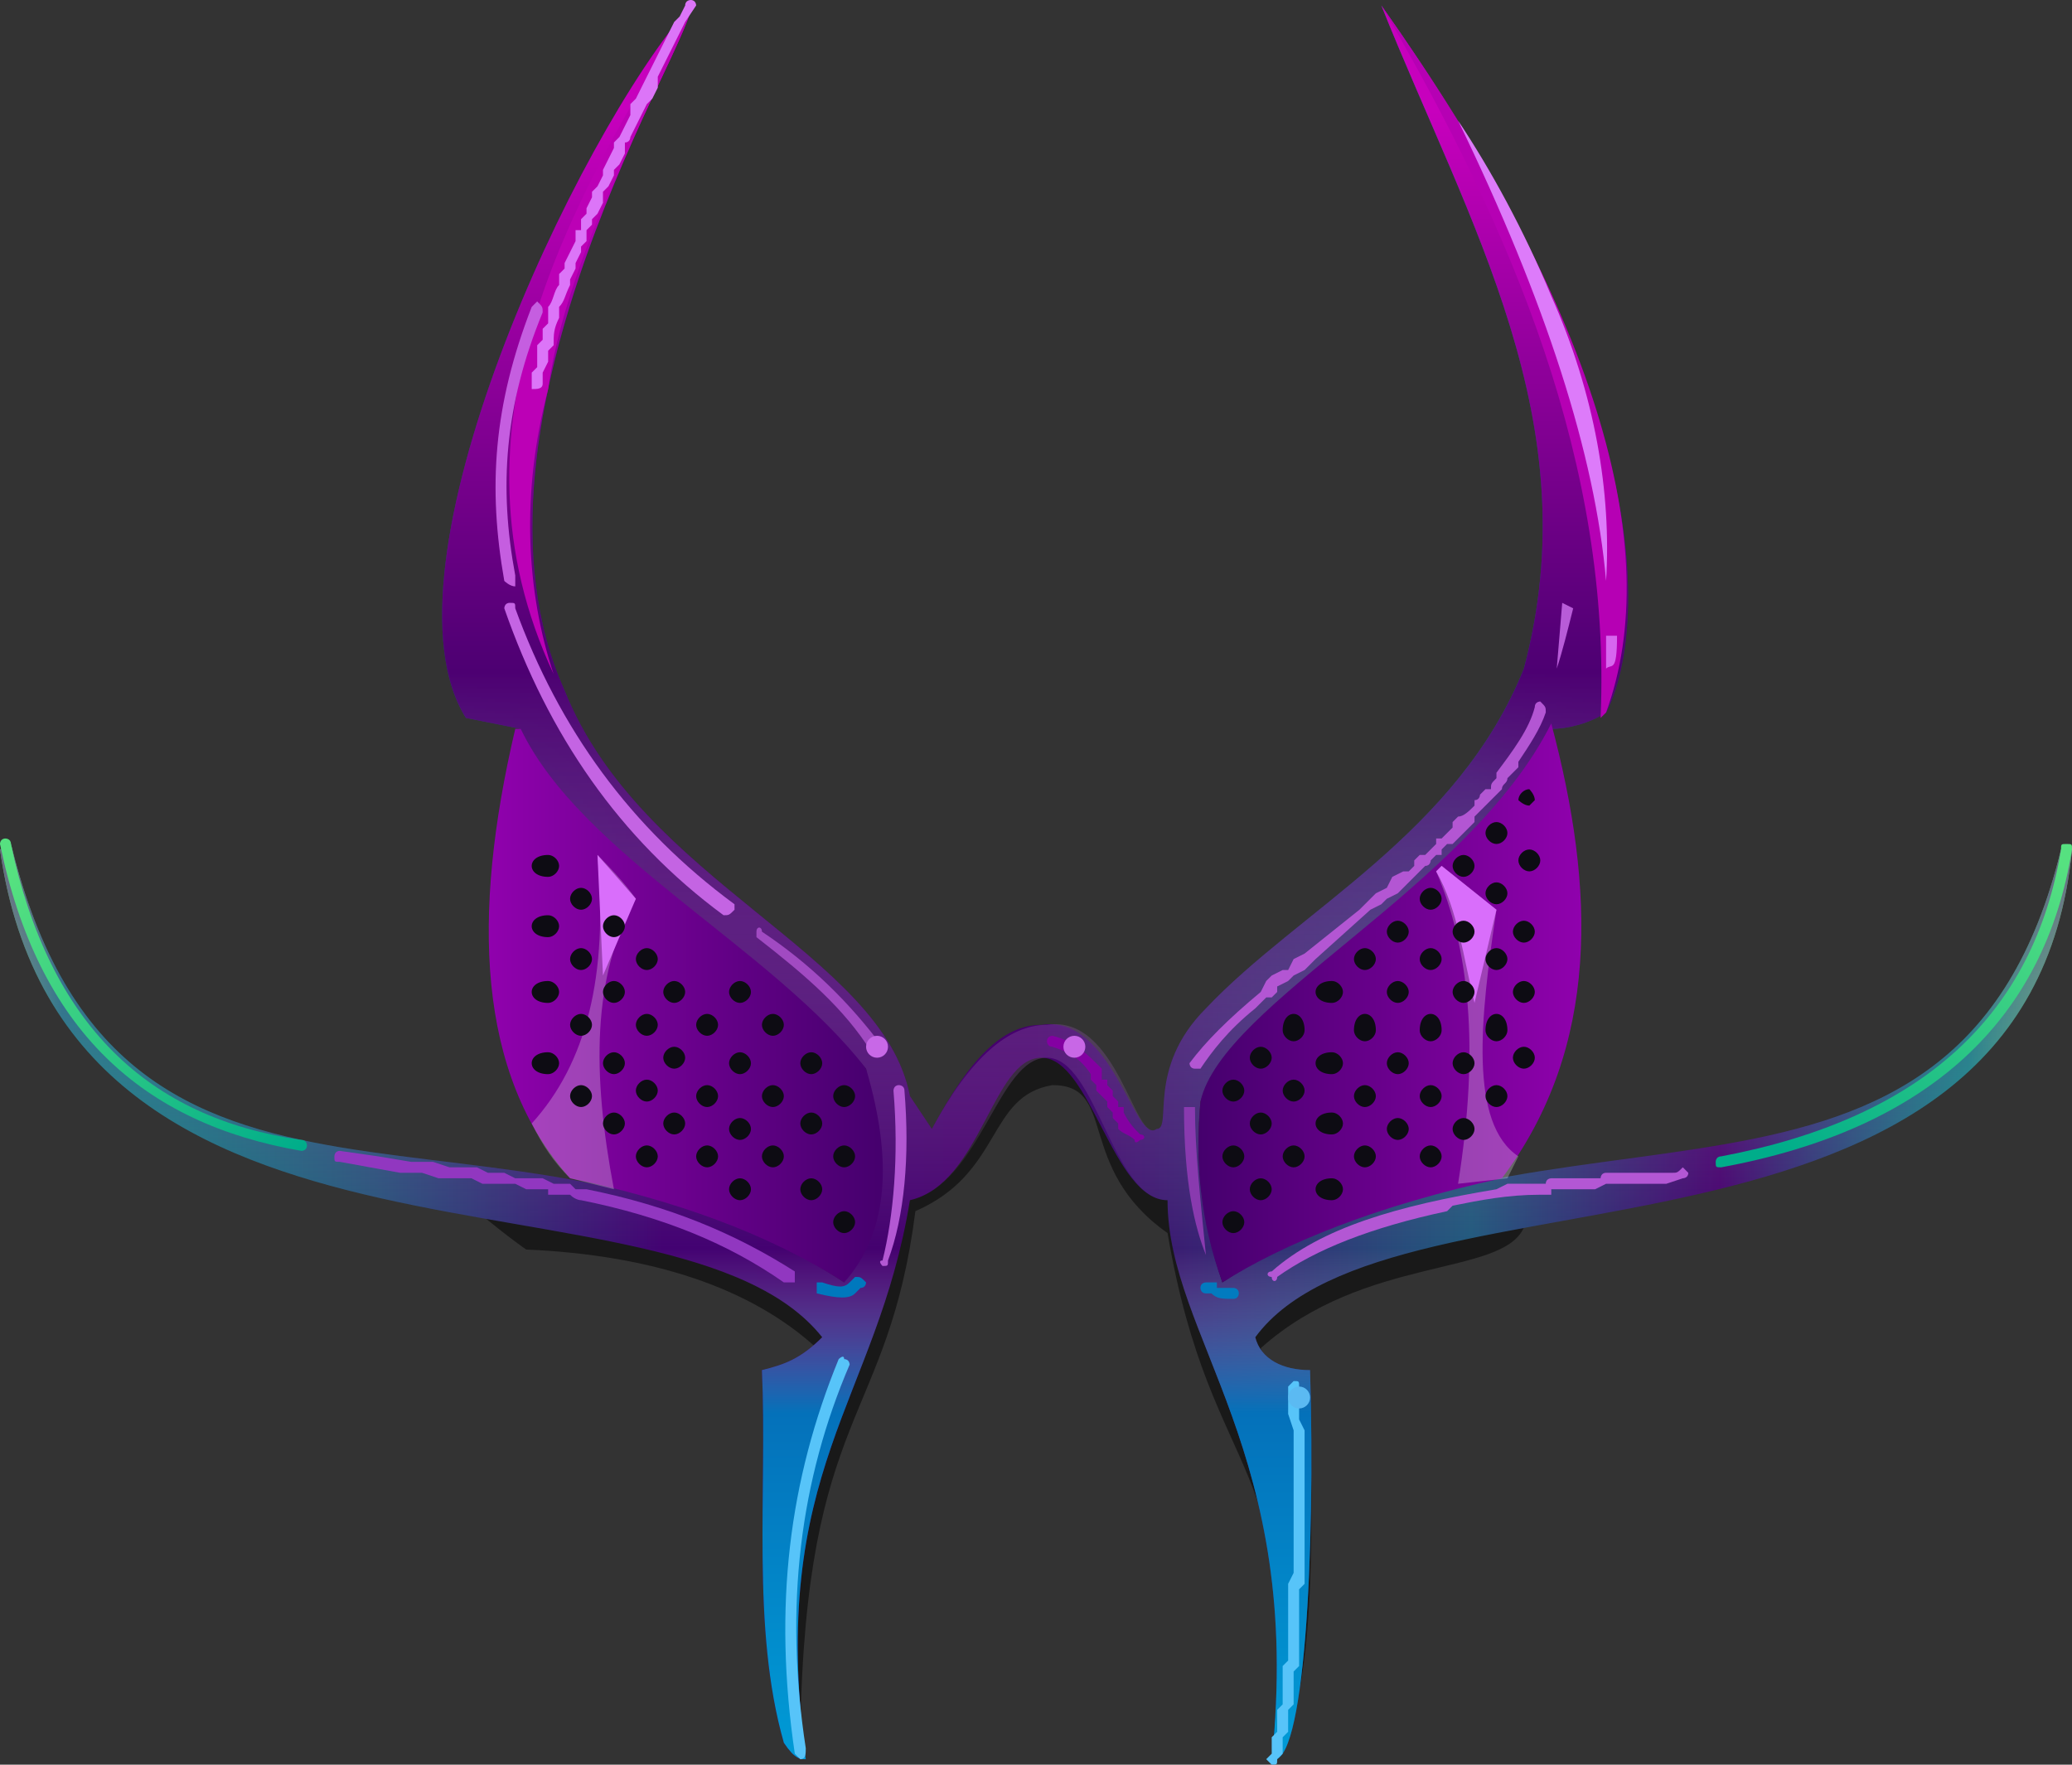 <?xml version="1.0" encoding="UTF-8" standalone="no"?>
<svg
   width="378"
   height="322"
   viewBox="0 0 378 322"
   version="1.1"
   id="svg92"
   sodipodi:docname="cb-layer-1252.svg"
   xmlns:inkscape="http://www.inkscape.org/namespaces/inkscape"
   xmlns:sodipodi="http://sodipodi.sourceforge.net/DTD/sodipodi-0.dtd"
   xmlns="http://www.w3.org/2000/svg"
   xmlns:svg="http://www.w3.org/2000/svg">
  <rect x="0" y="0" width="378" height="322" fill="#333333" stroke="none"/>
  <sodipodi:namedview
     id="namedview94"
     pagecolor="#ffffff"
     bordercolor="#666666"
     borderopacity="1.0"
     inkscape:pageshadow="2"
     inkscape:pageopacity="0.0"
     inkscape:pagecheckerboard="0" />
  <defs
     id="defs52">
    <linearGradient
       x1="347.832"
       y1="175.003"
       x2="0"
       y2="175.003"
       id="id-102906"
       gradientTransform="scale(1.087,0.92)"
       gradientUnits="userSpaceOnUse">
      <stop
         stop-color="#6AF17A"
         offset="0%"
         id="stop2" />
      <stop
         stop-color="#009987"
         offset="5%"
         id="stop4" />
      <stop
         stop-color="#44006D"
         offset="17%"
         id="stop6" />
      <stop
         stop-color="#225A7D"
         offset="29%"
         id="stop8" />
      <stop
         stop-color="#45006D"
         offset="50%"
         id="stop10" />
      <stop
         stop-color="#430272"
         offset="68%"
         id="stop12" />
      <stop
         stop-color="#26547B"
         offset="82%"
         id="stop14" />
      <stop
         stop-color="#019586"
         offset="97%"
         id="stop16" />
      <stop
         stop-color="#6AF17A"
         offset="100%"
         id="stop18" />
    </linearGradient>
    <linearGradient
       x1="173.916"
       y1="21.957"
       x2="173.916"
       y2="348.919"
       id="id-102907"
       gradientTransform="scale(1.087,0.92)"
       gradientUnits="userSpaceOnUse">
      <stop
         stop-color="#C700BD"
         offset="0%"
         id="stop21" />
      <stop
         stop-color="#4D0072"
         offset="34%"
         id="stop23" />
      <stop
         stop-color="#A07DB0"
         offset="69%"
         stop-opacity="0"
         id="stop25" />
      <stop
         stop-color="#0471BA"
         offset="79%"
         id="stop27" />
      <stop
         stop-color="#009BD6"
         offset="100%"
         id="stop29" />
    </linearGradient>
    <linearGradient
       x1="58.758"
       y1="204.195"
       x2="5.085"
       y2="155.042"
       id="id-102908"
       gradientTransform="scale(0.991,1.009)"
       gradientUnits="userSpaceOnUse">
      <stop
         stop-color="#00AD8A"
         offset="0%"
         id="stop32" />
      <stop
         stop-color="#56E180"
         offset="100%"
         id="stop34" />
    </linearGradient>
    <linearGradient
       x1="360.132"
       y1="167.214"
       x2="306.255"
       y2="217.376"
       id="id-102909"
       gradientTransform="scale(1.05,0.953)"
       gradientUnits="userSpaceOnUse">
      <stop
         stop-color="#56E180"
         offset="0%"
         id="stop37" />
      <stop
         stop-color="#00AD8A"
         offset="100%"
         id="stop39" />
    </linearGradient>
    <linearGradient
       x1="348.619"
       y1="151.435"
       x2="264.213"
       y2="151.435"
       id="id-102910"
       gradientTransform="scale(0.828,1.208)"
       gradientUnits="userSpaceOnUse">
      <stop
         stop-color="#9001AD"
         offset="0%"
         id="stop42" />
      <stop
         stop-color="#45006D"
         offset="100%"
         id="stop44" />
    </linearGradient>
    <linearGradient
       x1="190.893"
       y1="154.819"
       x2="105.679"
       y2="154.819"
       id="id-102911"
       gradientTransform="scale(0.844,1.185)"
       gradientUnits="userSpaceOnUse">
      <stop
         stop-color="#45006D"
         offset="0%"
         id="stop47" />
      <stop
         stop-color="#9001AD"
         offset="100%"
         id="stop49" />
    </linearGradient>
  </defs>
  <g
     id="id-102912">
    <path
       d="m 87,221 c 6,5 9,7 9,7 23,1 41,7 53,18 -4,36 -5,59 -3,70 1,-59 16,-56 21,-95 16,-7 13,-21 25,-23 12,0 4,15 21,27 8,47 25,40 19,95 6,-5 8,-25 7,-60 -4,-4 -7,-8 -9,-14 19,-17 44,-13 48,-22 -24,-3 -46,-9 -66,-16 -10,-2 -8,-16 -20,-18 0,0 0,0 -1,0 -11,1 -18,18 -24,18 -3,8 -7,17 -13,27 -26,-10 -48,-15 -67,-14 z"
       fill="#000000"
       fill-opacity="0.5"
       id="id-102913" />
    <path
       d="m 147,321 c -1,0 -2,0 -4,-3 -6,-21 -3,-46 -4,-68 4,-1 7,-2 11,-6 C 123,210 12,240 0,155 l 2,-1 c 20,82 90,39 152,80 5,-9 7,-21 4,-39 -25,-27 -56,-40 -63,-62 L 85,131 C 68,104 105,25 126,1 c 2,4 -45,76 -23,125 14,35 58,48 63,74 l 4,6 c 7,-13 13,-19 20,-19 13,-2 17,22 21,19 3,0 -2,-11 9,-22 17,-18 46,-32 58,-62 12,-45 -10,-81 -26,-121 64,91 41,129 41,129 -3,2 -7,3 -10,3 -14,29 -58,49 -64,68 -1,10 0,21 4,33 60,-40 134,-1 153,-79 1,-1 1,-1 2,0 -8,83 -124,55 -149,89 1,4 5,6 10,6 1,33 -1,73 -7,71 6,-56 -19,-77 -19,-102 -10,0 -14,-26 -23,-26 -9,0 -11,23 -24,26 -6,37 -26,49 -19,102 z"
       fill="url(#id-102906)"
       id="id-102914"
       style="fill:url(#id-102906)" />
    <path
       d="m 147,321 c -1,0 -2,0 -4,-3 -6,-21 -3,-46 -4,-68 4,-1 7,-2 11,-6 C 123,210 12,240 0,155 l 2,-1 c 20,82 90,39 152,80 5,-9 7,-21 4,-39 -25,-27 -56,-40 -63,-62 L 85,131 C 68,104 105,25 126,1 c 2,4 -45,76 -23,125 14,35 58,48 63,74 l 4,6 c 7,-13 14,-19 21,-19 13,-2 16,22 20,19 3,0 -2,-11 9,-22 17,-18 46,-32 58,-62 12,-45 -10,-81 -26,-121 64,91 41,129 41,129 -3,2 -7,3 -10,3 -14,29 -58,49 -64,68 -1,10 0,21 4,33 60,-40 134,-1 153,-79 1,-1 1,-1 2,0 -8,83 -124,55 -149,89 1,4 5,6 10,6 1,33 -1,73 -7,71 6,-56 -19,-77 -19,-102 -10,0 -13,-26 -22,-26 -9,0 -12,23 -25,26 -6,37 -26,49 -19,102 z"
       fill="url(#id-102907)"
       id="id-102915"
       style="fill:url(#id-102907)" />
    <path
       d="M 101,123 C 80,78 104,37 126,1 c 0,6 -22,41 -26,70 -5,19 -4,37 1,52 z"
       fill="#bc00b6"
       id="id-102916" />
    <path
       d="m 220,229 c -2,-5 -4,-13 -4,-27 h 2 c 0,8 1,17 2,27 z"
       fill="#893aaf"
       id="id-102917" />
    <path
       d="m 285,110 2,1 c -1,4 -2,8 -3,11 z"
       fill="#b85cd8"
       id="id-102918" />
    <path
       d="m 293,130 -1,1 C 294,85 276,42 252,1 c 39,55 52,99 41,129 z"
       fill="#b600b4"
       id="id-102919" />
    <path
       d="m 293,106 c -2,-23 -11,-51 -27,-84 6,9 12,20 17,32 8,18 11,36 10,52 z"
       fill="#dd7bfa"
       id="id-102920" />
    <path
       d="m 293,116 h 2 c 0,7 -1,5 -2,6 0,-1 0,-3 0,-6 z"
       fill="#d766ef"
       id="id-102921" />
    <path
       d="m 153,248 c 0,0 1,-1 1,0 1,0 1,1 1,1 -9,21 -12,44 -8,70 0,1 0,2 -1,2 0,0 -1,-1 -1,-1 -4,-27 -1,-50 8,-72 z"
       fill="#57c4f9"
       id="id-102922"
       fill-rule="nonzero" />
    <path
       d="m 236,252 c 1,0 1,0 1,1 v 3 3 l 1,2 v 2 3 2 2 2 2 2 c 0,1 0,1 0,1 v 2 1 3 1 2 1 2 l -1,1 v 2 1 2 1 2 1 1 1 2 1 l -1,1 v 1 1 1 1 c 0,0 0,0 0,1 v 1 l -1,1 v 1 0 1 1 c 0,0 0,1 0,1 l -1,1 v 0 1 c 0,0 0,1 0,1 v 1 c 0,0 0,0 0,0 l -1,1 c 0,0 0,0 0,0 0,1 0,1 -1,1 0,0 -1,-1 -1,-1 l 1,-1 v -1 -1 c 0,0 0,0 0,0 v -1 l 1,-1 v -1 c 0,0 0,0 0,0 v -1 -1 -1 l 1,-1 v -1 -1 -1 -1 -1 -1 -1 l 1,-1 v -1 -2 -1 -1 -1 -1 -2 -2 -1 -2 l 1,-2 v -1 -2 -2 -2 -3 c 0,0 0,-1 0,-1 v -2 -2 -2 -2 -3 -2 -2 l -1,-3 v -2 -3 c 0,0 1,-1 1,-1 z"
       fill="#57c4f9"
       id="id-102923"
       fill-rule="nonzero" />
    <circle
       cx="237"
       cy="255"
       r="2"
       fill="#5bbaf2"
       id="id-102924" />
    <path
       d="m 156,233 c 1,0 1,0 2,1 0,0 0,1 -1,1 0,0 0,0 0,0 v 0 c 0,0 0,0 0,0 v 0 l -1,1 c -1,1 -3,1 -7,0 0,0 0,-1 0,-2 0,0 1,0 1,0 3,1 4,1 5,0 v 0 c 1,-1 1,-1 1,-1 z"
       fill="#0078bd"
       id="id-102925"
       fill-rule="nonzero" />
    <path
       d="m 62,210 7,1 6,1 h 4 l 3,1 h 3 2 l 2,1 h 2 1 l 2,1 h 2 2 1 l 2,1 h 1 2 v 0 l 1,1 c 1,0 1,0 2,0 15,3 27,8 38,15 0,0 0,1 0,2 0,0 -1,0 -2,0 -10,-7 -22,-12 -37,-15 0,0 -1,0 -2,-1 v 0 c -1,0 -2,0 -2,0 h -2 v -1 h -2 -2 l -2,-1 h -2 -1 -3 l -2,-1 h -1 -2 -3 l -3,-1 h -4 l -11,-2 c -1,0 -1,0 -1,-1 0,0 0,-1 1,-1 z"
       fill="#9137c0"
       id="id-102926"
       fill-rule="nonzero" />
    <path
       d="m 1,153 c 0,0 1,0 1,1 7,33 25,50 53,54 1,0 1,1 1,1 0,1 -1,1 -1,1 -29,-5 -48,-22 -55,-56 0,0 0,-1 1,-1 z"
       fill="url(#id-102908)"
       id="id-102927"
       fill-rule="nonzero"
       style="fill:url(#id-102908)" />
    <path
       d="m 138,170 c 0,-1 1,-1 1,0 9,6 16,13 22,21 0,1 0,1 -1,1 0,1 -1,1 -1,0 -5,-8 -12,-14 -21,-21 0,0 0,-1 0,-1 z"
       fill="#a14ac2"
       id="id-102928"
       fill-rule="nonzero" />
    <circle
       cx="160"
       cy="191"
       r="2"
       fill="#c868e7"
       id="circle70" />
    <path
       d="m 164,198 c 0,0 1,0 1,1 1,12 0,23 -3,31 0,1 0,1 -1,1 0,0 -1,-1 0,-1 2,-8 3,-19 2,-31 0,0 0,-1 1,-1 z"
       fill="#b358d3"
       id="id-102930"
       fill-rule="nonzero" />
    <path
       d="m 126,0 c 1,0 1,1 1,1 l -2,3 -1,2 -1,2 -1,2 -1,2 -1,2 v 2 l -1,2 -1,1 -1,2 -1,2 -1,2 c 0,0 0,1 -1,1 v 2 l -1,2 -1,1 c 0,1 0,1 0,1 l -1,2 -1,1 v 2 l -1,2 -1,1 c 0,0 0,1 0,1 l -1,1 v 2 l -1,1 c 0,1 0,1 0,1 l -1,2 c 0,0 0,1 0,1 l -1,2 v 1 c -1,2 -1,3 -2,4 v 2 c -1,2 -1,3 -1,5 l -1,1 c 0,1 0,2 0,2 l -1,2 c 0,0 0,1 0,1 v 1 c 0,1 -1,1 -2,1 0,0 0,0 0,-1 0,-1 0,-1 0,-2 l 1,-1 c 0,-2 0,-3 0,-4 l 1,-1 c 0,-1 0,-1 0,-2 l 1,-1 c 0,-1 0,-1 0,-2 v -1 c 1,-1 1,-3 2,-4 v -1 c 0,0 0,-1 0,-1 l 1,-1 c 0,-1 0,-1 0,-1 l 1,-2 c 0,0 0,0 0,0 l 1,-2 v -2 c 0,0 0,0 1,0 v -2 l 1,-1 c 0,-1 0,-1 0,-1 l 1,-2 c 0,0 0,0 0,-1 l 1,-1 1,-2 v -1 l 1,-2 1,-2 c 0,0 0,0 0,-1 l 1,-1 1,-2 1,-2 v -2 l 1,-1 1,-2 1,-2 1,-2 1,-2 1,-2 1,-2 1,-2 1,-1 1,-2 c 0,-1 1,-1 1,-1 z"
       fill="#dc75f8"
       id="id-102931"
       fill-rule="nonzero" />
    <path
       d="m 97,56 c 0,0 1,-1 1,-1 1,1 1,1 1,2 -7,17 -8,32 -5,48 0,1 0,2 0,2 -1,0 -2,-1 -2,-1 -3,-17 -2,-32 5,-50 z"
       fill="#c55ee0"
       id="id-102932"
       fill-rule="nonzero" />
    <path
       d="m 93,110 c 1,0 1,0 1,1 8,22 21,40 40,54 0,0 0,1 0,1 -1,1 -1,1 -2,1 -19,-14 -32,-33 -40,-56 0,0 0,-1 1,-1 z"
       fill="#c464e3"
       id="id-102933"
       fill-rule="nonzero" />
    <path
       d="m 191,190 c 0,-1 1,-1 1,-1 4,1 6,3 9,6 v 1 0 c 0,1 0,1 0,1 h 1 v 1 l 1,1 v 1 l 1,1 v 0 c 0,1 0,1 0,1 h 1 v 1 c 1,2 2,3 3,4 1,0 1,1 0,1 0,0 -1,1 -1,0 -1,-1 -2,-1 -3,-2 v -1 c 0,0 -1,-1 -1,-1 v -1 c 0,0 0,0 0,0 l -1,-1 v -1 l -1,-1 -1,-1 c 0,0 0,0 0,-1 v 0 l -1,-1 c 0,0 0,0 0,-1 v 0 c -2,-3 -4,-4 -7,-5 -1,0 -1,-1 -1,-1 z"
       fill="#8400a2"
       id="id-102934"
       fill-rule="nonzero" />
    <circle
       cx="196"
       cy="191"
       r="2"
       fill="#c867e6"
       id="circle77" />
    <path
       d="m 280,129 c 0,-1 1,-1 1,-1 1,1 1,1 1,2 -1,3 -3,6 -5,9 v 1 l -1,1 c 0,0 0,0 0,0 l -1,1 c 0,1 -1,1 -1,2 l -1,1 c 0,0 -1,1 -1,1 l -1,1 c 0,0 0,0 0,0 l -1,1 c 0,0 0,0 0,0 l -1,1 c 0,0 0,1 0,1 l -1,1 c 0,0 0,0 0,0 l -1,1 -1,1 c 0,0 0,0 0,0 l -1,1 c 0,0 -1,0 -1,0 l -1,1 c 0,0 0,0 0,1 h -1 l -1,1 c 0,0 0,1 -1,1 l -1,1 -1,1 c 0,0 0,0 0,0 l -1,1 -1,1 -1,1 -2,1 -1,1 -2,1 -10,9 -2,2 -2,1 -1,1 -2,1 v 1 l -1,1 h -1 l -1,1 c 0,0 0,0 0,0 l -1,1 c -5,4 -8,8 -10,11 0,0 -1,0 -1,0 -1,0 -1,-1 -1,-1 3,-4 7,-8 13,-13 l 1,-2 1,-1 2,-1 h 1 l 1,-2 2,-1 10,-8 2,-2 1,-1 2,-1 1,-2 2,-1 h 1 l 1,-1 c 0,-1 0,-1 0,-1 l 1,-1 c 0,0 0,0 1,0 l 1,-1 1,-1 v -1 c 1,0 1,0 1,0 l 1,-1 1,-1 v -1 l 1,-1 c 1,0 2,-1 3,-2 v -1 c 1,0 1,-1 1,-1 l 1,-1 h 1 c 0,-1 0,-1 1,-2 v -1 c 3,-4 6,-8 7,-12 z"
       fill="#b356d3"
       id="id-102936"
       fill-rule="nonzero" />
    <path
       d="m 377,154 c 1,0 1,0 1,1 -5,31 -26,51 -64,58 -1,0 -1,0 -1,-1 0,0 0,-1 1,-1 37,-7 57,-26 62,-56 0,-1 0,-1 1,-1 z"
       fill="url(#id-102909)"
       id="id-102937"
       fill-rule="nonzero"
       style="fill:url(#id-102909)" />
    <path
       d="m 307,213 c 0,0 1,1 1,1 0,1 -1,1 -1,1 l -3,1 c 0,0 0,0 -1,0 h -2 -2 c 0,0 -1,0 -1,0 h -2 c 0,0 -1,0 -1,0 h -2 l -2,1 h -2 -2 -2 -2 c 0,0 0,0 0,1 h -2 c -6,0 -11,1 -16,2 l -1,1 c -14,3 -24,7 -31,12 0,1 -1,1 -1,0 -1,0 -1,-1 0,-1 9,-8 23,-12 41,-15 l 2,-1 h 2 c 0,0 0,0 1,0 h 1 c 1,0 1,0 1,0 h 2 c 0,-1 1,-1 1,-1 h 2 c 0,0 1,0 1,0 h 2 2 2 c 0,0 0,-1 1,-1 h 2 2 2 2 2 2 c 1,0 1,0 2,-1 z"
       fill="#b357d4"
       id="id-102938"
       fill-rule="nonzero" />
    <path
       d="m 219,235 c 0,-1 1,-1 1,-1 1,0 1,0 2,0 v 1 c 0,0 1,0 2,0 h 1 c 0,0 1,0 1,1 0,0 0,1 -1,1 -2,0 -3,0 -4,-1 v 0 c -1,0 -1,0 -1,0 -1,0 -1,-1 -1,-1 z"
       fill="#027bbf"
       id="id-102939"
       fill-rule="nonzero" />
    <path
       d="m 223,234 c 11,-7 28,-14 51,-19 18,-24 17,-53 9,-83 -15,30 -60,51 -64,69 -1,11 0,22 4,33 z"
       fill="url(#id-102910)"
       id="id-102940"
       style="fill:url(#id-102910)" />
    <path
       d="M 154,234 C 140,225 123,219 104,215 87,196 86,167 94,133 h 1 c 11,23 46,40 63,62 5,17 4,30 -4,39 z"
       fill="url(#id-102911)"
       id="id-102941"
       style="fill:url(#id-102911)" />
    <path
       d="m 97,205 c 10,-11 14,-27 12,-49 5,5 7,8 7,8 -8,14 -8,32 -4,53 l -8,-2 c -3,-3 -5,-6 -7,-10 z"
       fill="#ffffff"
       fill-opacity="0.256"
       id="id-102942" />
    <path
       d="m 266,216 9,-1 2,-4 c -9,-6 -7,-25 -4,-45 l -10,-8 -1,1 c 6,14 8,32 4,57 z"
       fill="#ffffff"
       fill-opacity="0.256"
       id="id-102943" />
    <polygon
       points="110,178 109,156 116,164 "
       fill="#d96efb"
       id="id-102944" />
    <path
       d="m 263,158 -1,1 c 4,7 5,16 7,24 l 4,-17 z"
       fill="#d96efb"
       id="id-102945" />
    <g
       transform="translate(97,144)"
       fill="#0d0c13"
       id="id-102946">
      <path
         d="m 3,16 c 1,0 2,-1 2,-2 0,-1 -1,-2 -2,-2 -2,0 -3,1 -3,2 0,1 1,2 3,2 z m 0,23 c 1,0 2,-1 2,-2 0,-1 -1,-2 -2,-2 -2,0 -3,1 -3,2 0,1 1,2 3,2 z M 3,27 c 1,0 2,-1 2,-2 0,-1 -1,-2 -2,-2 -2,0 -3,1 -3,2 0,1 1,2 3,2 z m 0,25 c 1,0 2,-1 2,-2 0,-1 -1,-2 -2,-2 -2,0 -3,1 -3,2 0,1 1,2 3,2 z M 9,22 c 1,0 2,-1 2,-2 0,-1 -1,-2 -2,-2 -1,0 -2,1 -2,2 0,1 1,2 2,2 z m 0,11 c 1,0 2,-1 2,-2 0,-1 -1,-2 -2,-2 -1,0 -2,1 -2,2 0,1 1,2 2,2 z m 0,12 c 1,0 2,-1 2,-2 0,-1 -1,-2 -2,-2 -1,0 -2,1 -2,2 0,1 1,2 2,2 z m 0,13 c 1,0 2,-1 2,-2 0,-1 -1,-2 -2,-2 -1,0 -2,1 -2,2 0,1 1,2 2,2 z m 12,11 c 1,0 2,-1 2,-2 0,-1 -1,-2 -2,-2 -1,0 -2,1 -2,2 0,1 1,2 2,2 z m -6,-6 c 1,0 2,-1 2,-2 0,-1 -1,-2 -2,-2 -1,0 -2,1 -2,2 0,1 1,2 2,2 z m 0,-11 c 1,0 2,-1 2,-2 0,-1 -1,-2 -2,-2 -1,0 -2,1 -2,2 0,1 1,2 2,2 z m 0,-13 c 1,0 2,-1 2,-2 0,-1 -1,-2 -2,-2 -1,0 -2,1 -2,2 0,1 1,2 2,2 z m 0,-12 c 1,0 2,-1 2,-2 0,-1 -1,-2 -2,-2 -1,0 -2,1 -2,2 0,1 1,2 2,2 z m 6,6 c 1,0 2,-1 2,-2 0,-1 -1,-2 -2,-2 -1,0 -2,1 -2,2 0,1 1,2 2,2 z m 0,12 c 1,0 2,-1 2,-2 0,-1 -1,-2 -2,-2 -1,0 -2,1 -2,2 0,1 1,2 2,2 z m 0,12 c 1,0 2,-1 2,-2 0,-1 -1,-2 -2,-2 -1,0 -2,1 -2,2 0,1 1,2 2,2 z m 5,6 c 1,0 2,-1 2,-2 0,-1 -1,-2 -2,-2 -1,0 -2,1 -2,2 0,1 1,2 2,2 z m 0,-12 c 1,0 2,-1 2,-2 0,-1 -1,-2 -2,-2 -1,0 -2,1 -2,2 0,1 1,2 2,2 z m 0,-12 c 1,0 2,-1 2,-2 0,-1 -1,-2 -2,-2 -1,0 -2,1 -2,2 0,1 1,2 2,2 z m 6,6 c 1,0 2,-1 2,-2 0,-1 -1,-2 -2,-2 -1,0 -2,1 -2,2 0,1 1,2 2,2 z m 0,13 c 1,0 2,-1 2,-2 0,-1 -1,-2 -2,-2 -1,0 -2,1 -2,2 0,1 1,2 2,2 z m 0,11 c 1,0 2,-1 2,-2 0,-1 -1,-2 -2,-2 -1,0 -2,1 -2,2 0,1 1,2 2,2 z m 6,6 c 1,0 2,-1 2,-2 0,-1 -1,-2 -2,-2 -1,0 -2,1 -2,2 0,1 1,2 2,2 z m 0,-11 c 1,0 2,-1 2,-2 0,-1 -1,-2 -2,-2 -1,0 -2,1 -2,2 0,1 1,2 2,2 z m 0,-12 c 1,0 2,-1 2,-2 0,-1 -1,-2 -2,-2 -1,0 -2,1 -2,2 0,1 1,2 2,2 z m 6,-7 c 1,0 2,-1 2,-2 0,-1 -1,-2 -2,-2 -1,0 -2,1 -2,2 0,1 1,2 2,2 z m -6,-6 c 1,0 2,-1 2,-2 0,-1 -1,-2 -2,-2 -1,0 -2,1 -2,2 0,1 1,2 2,2 z m 13,13 c 1,0 2,-1 2,-2 0,-1 -1,-2 -2,-2 -1,0 -2,1 -2,2 0,1 1,2 2,2 z m -7,6 c 1,0 2,-1 2,-2 0,-1 -1,-2 -2,-2 -1,0 -2,1 -2,2 0,1 1,2 2,2 z m 7,5 c 1,0 2,-1 2,-2 0,-1 -1,-2 -2,-2 -1,0 -2,1 -2,2 0,1 1,2 2,2 z m -7,6 c 1,0 2,-1 2,-2 0,-1 -1,-2 -2,-2 -1,0 -2,1 -2,2 0,1 1,2 2,2 z m 7,6 c 1,0 2,-1 2,-2 0,-1 -1,-2 -2,-2 -1,0 -2,1 -2,2 0,1 1,2 2,2 z m 6,6 c 1,0 2,-1 2,-2 0,-1 -1,-2 -2,-2 -1,0 -2,1 -2,2 0,1 1,2 2,2 z m 0,-12 c 1,0 2,-1 2,-2 0,-1 -1,-2 -2,-2 -1,0 -2,1 -2,2 0,1 1,2 2,2 z m 0,-11 c 1,0 2,-1 2,-2 0,-1 -1,-2 -2,-2 -1,0 -2,1 -2,2 0,1 1,2 2,2 z m 71,-1 c 1,0 2,-1 2,-2 0,-1 -1,-2 -2,-2 -1,0 -2,1 -2,2 0,1 1,2 2,2 z m 0,12 c 1,0 2,-1 2,-2 0,-1 -1,-2 -2,-2 -1,0 -2,1 -2,2 0,1 1,2 2,2 z m 0,12 c 1,0 2,-1 2,-2 0,-1 -1,-2 -2,-2 -1,0 -2,1 -2,2 0,1 1,2 2,2 z m 5,-6 c 1,0 2,-1 2,-2 0,-1 -1,-2 -2,-2 -1,0 -2,1 -2,2 0,1 1,2 2,2 z m 0,-12 c 1,0 2,-1 2,-2 0,-1 -1,-2 -2,-2 -1,0 -2,1 -2,2 0,1 1,2 2,2 z m 0,-12 c 1,0 2,-1 2,-2 0,-1 -1,-2 -2,-2 -1,0 -2,1 -2,2 0,1 1,2 2,2 z m 6,-5 c 1,0 2,-1 2,-2 0,-2 -1,-3 -2,-3 -1,0 -2,1 -2,3 0,1 1,2 2,2 z m 13,0 c 1,0 2,-1 2,-2 0,-2 -1,-3 -2,-3 -1,0 -2,1 -2,3 0,1 1,2 2,2 z m 12,0 c 1,0 2,-1 2,-2 0,-2 -1,-3 -2,-3 -1,0 -2,1 -2,3 0,1 1,2 2,2 z m 12,0 c 1,0 2,-1 2,-2 0,-2 -1,-3 -2,-3 -1,0 -2,1 -2,3 0,1 1,2 2,2 z m -37,11 c 1,0 2,-1 2,-2 0,-1 -1,-2 -2,-2 -1,0 -2,1 -2,2 0,1 1,2 2,2 z m 0,12 c 1,0 2,-1 2,-2 0,-1 -1,-2 -2,-2 -1,0 -2,1 -2,2 0,1 1,2 2,2 z m 13,0 c 1,0 2,-1 2,-2 0,-1 -1,-2 -2,-2 -1,0 -2,1 -2,2 0,1 1,2 2,2 z m 12,0 c 1,0 2,-1 2,-2 0,-1 -1,-2 -2,-2 -1,0 -2,1 -2,2 0,1 1,2 2,2 z m -6,-5 c 1,0 2,-1 2,-2 0,-1 -1,-2 -2,-2 -1,0 -2,1 -2,2 0,1 1,2 2,2 z m -6,-6 c 1,0 2,-1 2,-2 0,-1 -1,-2 -2,-2 -1,0 -2,1 -2,2 0,1 1,2 2,2 z m 6,-6 c 1,0 2,-1 2,-2 0,-1 -1,-2 -2,-2 -1,0 -2,1 -2,2 0,1 1,2 2,2 z m 6,6 c 1,0 2,-1 2,-2 0,-1 -1,-2 -2,-2 -1,0 -2,1 -2,2 0,1 1,2 2,2 z m 6,6 c 1,0 2,-1 2,-2 0,-1 -1,-2 -2,-2 -1,0 -2,1 -2,2 0,1 1,2 2,2 z m 0,-12 c 1,0 2,-1 2,-2 0,-1 -1,-2 -2,-2 -1,0 -2,1 -2,2 0,1 1,2 2,2 z M 158,39 c 1,0 2,-1 2,-2 0,-1 -1,-2 -2,-2 -1,0 -2,1 -2,2 0,1 1,2 2,2 z m -6,-6 c 1,0 2,-1 2,-2 0,-1 -1,-2 -2,-2 -1,0 -2,1 -2,2 0,1 1,2 2,2 z m 6,-5 c 1,0 2,-1 2,-2 0,-1 -1,-2 -2,-2 -1,0 -2,1 -2,2 0,1 1,2 2,2 z m 6,5 c 1,0 2,-1 2,-2 0,-1 -1,-2 -2,-2 -1,0 -2,1 -2,2 0,1 1,2 2,2 z m 0,-11 c 1,0 2,-1 2,-2 0,-1 -1,-2 -2,-2 -1,0 -2,1 -2,2 0,1 1,2 2,2 z m 6,17 c 1,0 2,-1 2,-2 0,-1 -1,-2 -2,-2 -1,0 -2,1 -2,2 0,1 1,2 2,2 z m 6,19 c 1,0 2,-1 2,-2 0,-1 -1,-2 -2,-2 -1,0 -2,1 -2,2 0,1 1,2 2,2 z m 5,-7 c 1,0 2,-1 2,-2 0,-1 -1,-2 -2,-2 -1,0 -2,1 -2,2 0,1 1,2 2,2 z m 0,-12 c 1,0 2,-1 2,-2 0,-1 -1,-2 -2,-2 -1,0 -2,1 -2,2 0,1 1,2 2,2 z m -5,-6 c 1,0 2,-1 2,-2 0,-1 -1,-2 -2,-2 -1,0 -2,1 -2,2 0,1 1,2 2,2 z m 5,-5 c 1,0 2,-1 2,-2 0,-1 -1,-2 -2,-2 -1,0 -2,1 -2,2 0,1 1,2 2,2 z m -5,-7 c 1,0 2,-1 2,-2 0,-1 -1,-2 -2,-2 -1,0 -2,1 -2,2 0,1 1,2 2,2 z m 6,-6 c 1,0 2,-1 2,-2 0,-1 -1,-2 -2,-2 -1,0 -2,1 -2,2 0,1 1,2 2,2 z m -12,13 c 1,0 2,-1 2,-2 0,-1 -1,-2 -2,-2 -1,0 -2,1 -2,2 0,1 1,2 2,2 z m 0,-12 c 1,0 2,-1 2,-2 0,-1 -1,-2 -2,-2 -1,0 -2,1 -2,2 0,1 1,2 2,2 z m 6,-6 c 1,0 2,-1 2,-2 0,-1 -1,-2 -2,-2 -1,0 -2,1 -2,2 0,1 1,2 2,2 z m 6,-7 c 0,0 1,-1 1,-1 0,-1 -1,-2 -1,-2 -1,0 -2,1 -2,2 0,0 1,1 2,1 z m -36,72 c 1,0 2,-1 2,-2 0,-1 -1,-2 -2,-2 -2,0 -3,1 -3,2 0,1 1,2 3,2 z m 0,-12 c 1,0 2,-1 2,-2 0,-1 -1,-2 -2,-2 -2,0 -3,1 -3,2 0,1 1,2 3,2 z m 0,-11 c 1,0 2,-1 2,-2 0,-1 -1,-2 -2,-2 -2,0 -3,1 -3,2 0,1 1,2 3,2 z m 0,-13 c 1,0 2,-1 2,-2 0,-1 -1,-2 -2,-2 -2,0 -3,1 -3,2 0,1 1,2 3,2 z"
         id="id-102947" />
    </g>
  </g>
</svg>

